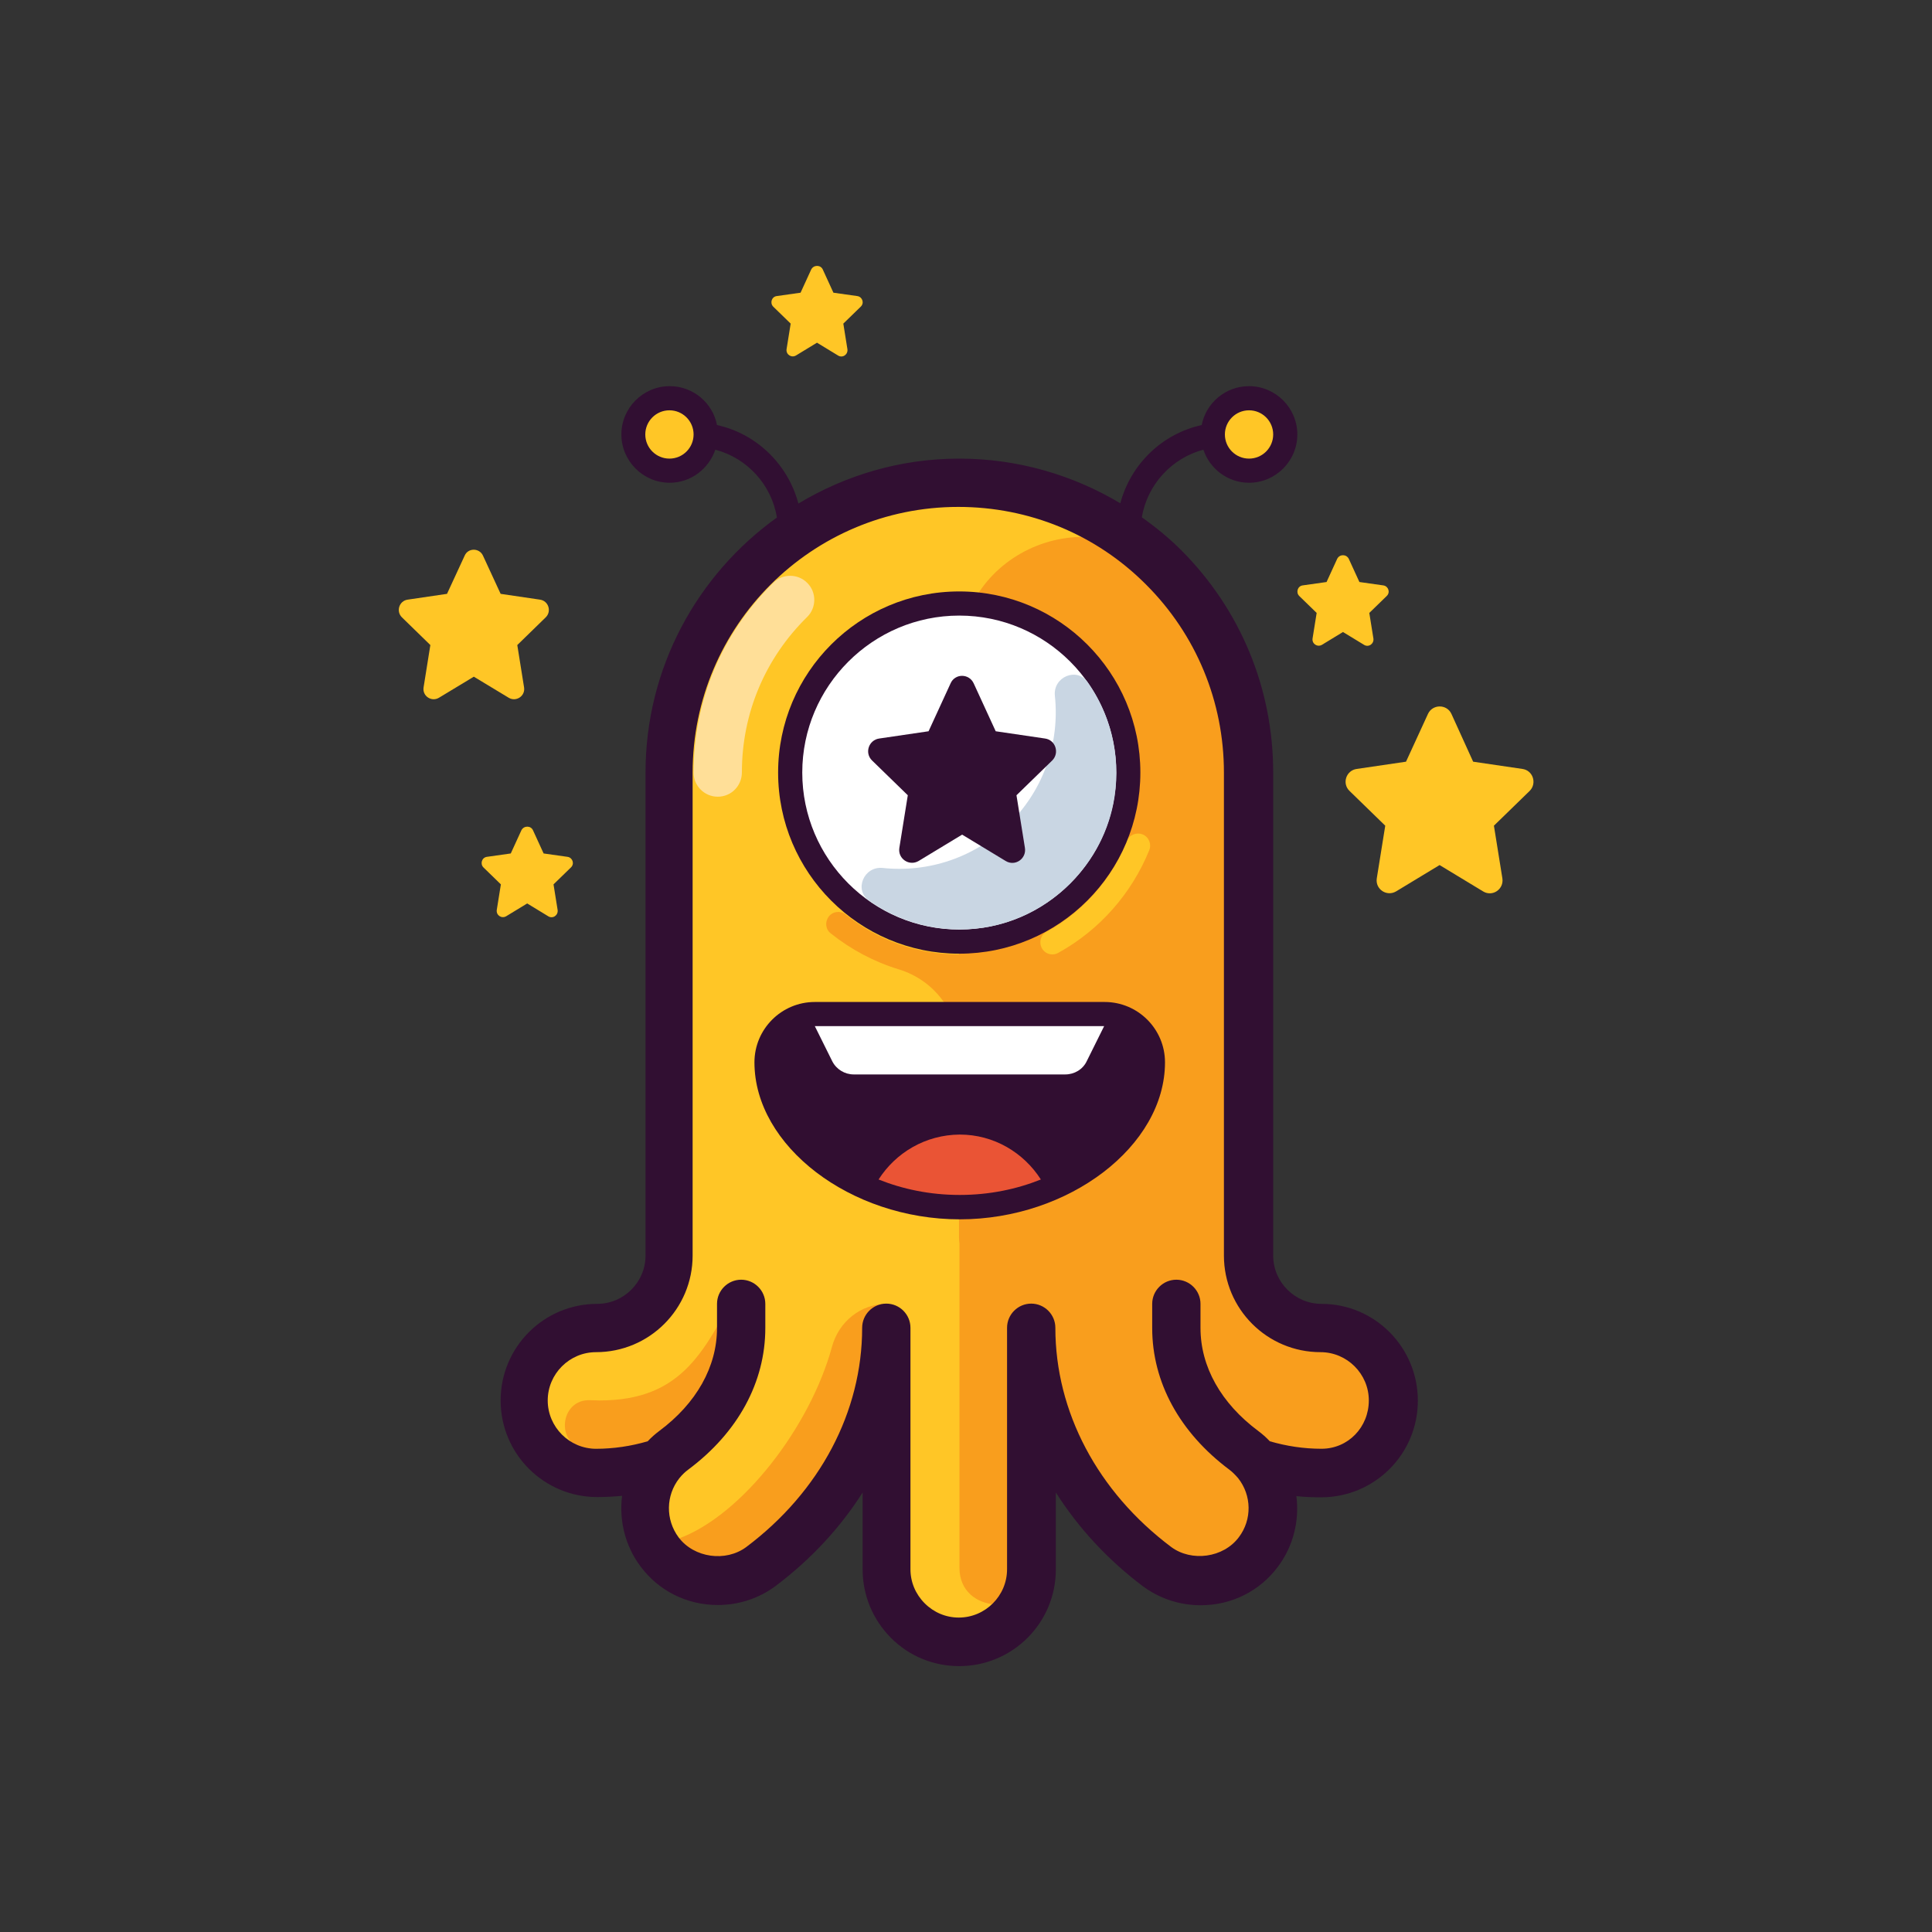<?xml version="1.0" encoding="utf-8"?>
<!-- Generator: Adobe Illustrator 23.0.4, SVG Export Plug-In . SVG Version: 6.00 Build 0)  -->
<svg version="1.1" id="Layer_1" xmlns="http://www.w3.org/2000/svg" xmlns:xlink="http://www.w3.org/1999/xlink" x="0px" y="0px"
	 viewBox="0 0 80 80" style="enable-background:new 0 0 80 80;" xml:space="preserve">
<rect x="0" y="0" width="80" height="80" fill="#333333" stroke="none"/>
<style type="text/css">
	.st0{fill:#81C56D;}
	.st1{fill:#5BAA5E;}
	.st2{fill:#B6D997;}
	.st3{fill:#FFFFFF;}
	.st4{fill:#310F32;}
	.st5{fill:#C9D6E3;}
	.st6{fill:#FFC626;}
	.st7{fill:#F99E1D;}
	.st8{fill:#F58127;}
	.st9{fill:#301330;}
	.st10{fill:#EA5535;}
	.st11{fill:#EF4F24;}
	.st12{fill:#F16333;}
	.st13{fill:#DF3426;}
	.st14{fill:#F6946C;}
	.st15{fill:#D6E1EC;}
	.st16{opacity:0.8;}
	.st17{fill:#B9CCDC;}
	.st18{fill:#310E31;}
	.st19{fill:#EA5435;}
	.st20{fill:#FEDD3F;}
	.st21{fill:#EAC01E;}
	.st22{fill:#7FC042;}
	.st23{fill:#65A944;}
	.st24{fill:#0CBEF0;}
	.st25{fill:#6F7BBC;}
	.st26{fill:#0097D5;}
	.st27{fill:#FDB515;}
	.st28{fill:#5365AF;}
	.st29{fill:#1F90CF;}
	.st30{fill:#F99F1B;}
	.st31{opacity:0.7;}
	.st32{fill:#FFF5CA;}
	.st33{opacity:0.6;}
	.st34{fill:#FBDAE8;}
	.st35{fill:#D5E4EF;}
	.st36{opacity:0.4;}
	.st37{fill:#B1DEF5;}
	.st38{opacity:0.5;}
	.st39{fill:#FCE6A0;}
	.st40{fill:#FDF4D2;}
	.st41{fill:#FDD457;}
	.st42{fill:#FFDA85;}
	.st43{fill:#F36F34;}
	.st44{fill:#FFFFFF;stroke:#310F32;stroke-linecap:round;stroke-linejoin:round;stroke-miterlimit:10;}
	.st45{fill:none;stroke:#310F32;stroke-linecap:round;stroke-linejoin:round;stroke-miterlimit:10;}
	.st46{fill:#EE3B24;}
	.st47{fill:#301431;}
	.st48{fill:#71AC43;}
	.st49{fill:#C1DC83;}
	.st50{opacity:0.2;}
	.st51{opacity:0.1;}
	.st52{opacity:0.15;}
	.st53{fill:#5EC1EE;}
	.st54{fill:#239FCB;}
	.st55{fill:#92D1F1;}
	.st56{fill:#B2DCF5;}
	.st57{fill:#FFDF98;}
	.st58{fill:#406DB5;}
	.st59{fill:#FCDE60;}
	.st60{fill:#DEF1FB;}
	.st61{fill:#82CBF0;}
	.st62{fill:#6681C0;}
	.st63{fill:#FBEBAA;}
	.st64{fill:#8799CE;}
	.st65{fill:#98A7D5;}
	.st66{fill:#ACD6F2;}
	.st67{fill:#CCE4F7;}
	.st68{fill:#8BC9EE;}
	.st69{fill:#ADBBC3;}
	.st70{fill:#7E8C9B;}
	.st71{fill:#3B8E4F;}
	.st72{fill:#F05E75;}
	.st73{fill:#FCE5D3;}
	.st74{fill:#F8C4A0;}
</style>
<g>
	<g>
		<g>
			<path class="st6" d="M57.72,57.99c0,1.66-1.34,3-3,3c-0.93,0-1.82-0.14-2.66-0.41c0.83,1.03,0.9,2.55,0.06,3.68
				c-0.59,0.79-1.49,1.2-2.4,1.2c-0.63,0-1.26-0.19-1.8-0.59c-3.3-2.48-5.2-6.08-5.2-9.88v10c0,1.66-1.34,3-3,3
				c-0.83,0-1.58-0.34-2.12-0.88c-0.54-0.54-0.88-1.29-0.88-2.12v-10c0,3.8-1.9,7.4-5.2,9.88c-0.54,0.4-1.17,0.59-1.8,0.59
				c-0.91,0-1.81-0.41-2.4-1.2c-0.84-1.13-0.77-2.65,0.06-3.68c-0.84,0.27-1.73,0.41-2.66,0.41c-1.66,0-3-1.34-3-3
				c0-1.66,1.34-3,3-3c1.65,0,3-1.35,3-3v-20c0-6.63,5.37-12,12-12c3.32,0,6.32,1.34,8.49,3.51c2.17,2.17,3.51,5.17,3.51,8.49v20
				c0,1.65,1.35,3,3,3C56.38,54.99,57.72,56.33,57.72,57.99z"/>
		</g>
		<g>
			<path class="st7" d="M27.13,63.96c0.05,0.1,0.12,0.2,0.19,0.3c0.59,0.79,1.49,1.2,2.4,1.2c0.63,0,1.26-0.19,1.8-0.59
				c3.3-2.48,5.2-6.08,5.2-9.88v-1l0,0c-1.08,0-1.99,0.74-2.27,1.78c-0.9,3.3-3.71,6.97-6.35,7.94
				C27.61,63.89,27.62,63.9,27.13,63.96z"/>
		</g>
		<g>
			<path class="st7" d="M24.72,59.99c0.93,0,1.82-0.14,2.66-0.41c0.16-0.19,0.34-0.37,0.54-0.52c1.81-1.35,2.8-3.15,2.8-5.07v-1
				c-1.49,2.9-2.42,5-5.9,5c-0.06,0-0.19-0.01-0.37-0.01c-1.28-0.07-1.47,1.88-0.19,2C24.41,59.98,24.56,59.99,24.72,59.99z"/>
		</g>
	</g>
	<g>
		<g>
			<g>
				<path class="st57" d="M29.72,32.99c-0.55,0-1-0.45-1-1c0-2.98,1.17-5.77,3.3-7.86c0.39-0.39,1.03-0.38,1.41,0.01
					c0.39,0.39,0.38,1.03-0.01,1.41c-1.74,1.71-2.7,3.99-2.7,6.43C30.72,32.54,30.28,32.99,29.72,32.99z"/>
			</g>
		</g>
		<path class="st7" d="M57.7,57.85c0,0,0-0.01,0-0.01c-0.31,0.12-0.71-2.12-1.99-2.82c-1.14-0.63-4.07-2.51-4.03-3.18
			c0.02-0.27,0.03-0.55,0.03-0.82v-19c0-3.16-1.22-6.03-3.21-8.17c-3.14-3.37-8.79-1.12-8.79,3.48v12.19
			c-1.72,0-3.35-0.57-4.69-1.65c-0.21-0.17-0.53-0.14-0.7,0.08c-0.17,0.22-0.14,0.53,0.08,0.7c0.84,0.67,1.8,1.18,2.82,1.49
			c1.48,0.45,2.49,1.81,2.49,3.35v7.74c0,0.1,0.01,0.19,0.02,0.28v13.42c0,1.93,2.97,2.04,3,0.1c0-0.02,0-0.03,0-0.05v-8.52
			c0.03,0.02,0.06,0.04,0.09,0.05c0.43,3.24,2.23,6.23,5.1,8.38c0.54,0.4,1.17,0.59,1.8,0.59c0.91,0,1.81-0.41,2.4-1.2
			c0.07-0.1,0.14-0.2,0.19-0.3c-0.49-0.06,0.83-1.65,0.41-1.97c-1.23-0.92,1.19-0.98,2.19-1C56.56,60.98,57.93,59.5,57.7,57.85z"/>
		<g>
			<g>
				<path class="st6" d="M43.58,39.52c-0.18,0-0.35-0.09-0.44-0.26c-0.13-0.24-0.05-0.55,0.2-0.68c1.5-0.83,2.68-2.16,3.32-3.75
					c0.1-0.26,0.39-0.38,0.65-0.28c0.26,0.1,0.38,0.4,0.28,0.65c-0.73,1.8-2.06,3.31-3.76,4.25C43.75,39.5,43.66,39.52,43.58,39.52z
					"/>
			</g>
		</g>
	</g>
	<path class="st4" d="M54.72,53.99c-1.1,0-2-0.9-2-2v-20c0-3.48-1.35-6.74-3.8-9.2c-0.51-0.51-1.06-0.96-1.64-1.37
		c0.23-1.36,1.24-2.45,2.55-2.8c0.26,0.79,1.01,1.37,1.89,1.37c1.1,0,2-0.9,2-2c0-1.1-0.9-2-2-2c-0.97,0-1.78,0.69-1.96,1.61
		c-1.64,0.36-2.94,1.62-3.37,3.24c-1.99-1.19-4.28-1.85-6.67-1.85c-2.44,0-4.71,0.69-6.66,1.86c-0.43-1.62-1.73-2.89-3.37-3.25
		c-0.18-0.92-0.99-1.61-1.96-1.61c-1.1,0-2,0.9-2,2c0,1.1,0.9,2,2,2c0.88,0,1.62-0.58,1.89-1.37c1.32,0.35,2.33,1.45,2.55,2.81
		c-3.29,2.36-5.44,6.21-5.44,10.56v20c0,1.1-0.9,2-2,2c-2.21,0-4,1.79-4,4s1.79,4,4,4c0.35,0,0.69-0.02,1.03-0.05
		c-0.13,1.01,0.12,2.06,0.76,2.92c0.76,1.02,1.93,1.6,3.2,1.6c0.87,0,1.7-0.27,2.4-0.79c1.47-1.11,2.68-2.42,3.6-3.87v3.19
		c0,1.07,0.42,2.07,1.17,2.83c0.76,0.76,1.76,1.17,2.83,1.17c2.21,0,4-1.79,4-4v-3.19c0.92,1.45,2.13,2.77,3.6,3.88
		c0.69,0.51,1.52,0.79,2.4,0.79c1.27,0,2.44-0.58,3.2-1.6c0.64-0.86,0.89-1.91,0.76-2.92c0.34,0.04,0.69,0.05,1.03,0.05
		c2.21,0,4-1.79,4-4S56.93,53.99,54.72,53.99z M54.72,59.99c-0.74,0-1.45-0.11-2.14-0.31c-0.15-0.16-0.31-0.3-0.47-0.42
		c-1.55-1.15-2.4-2.67-2.4-4.27v-1c0-0.55-0.45-1-1-1s-1,0.45-1,1v1c0,2.25,1.14,4.33,3.2,5.87c0.12,0.09,0.24,0.21,0.36,0.35
		c0.56,0.71,0.58,1.71,0.03,2.44c-0.64,0.86-1.96,1.03-2.8,0.41c-3.05-2.29-4.8-5.6-4.8-9.08c0-0.55-0.45-1-1-1s-1,0.45-1,1v10
		c0,1.1-0.9,2-2,2c-0.53,0-1.03-0.21-1.41-0.59s-0.59-0.88-0.59-1.41v-10c0-0.55-0.45-1-1-1s-1,0.45-1,1c0,3.48-1.75,6.79-4.8,9.08
		c-0.85,0.63-2.16,0.45-2.8-0.4c-0.55-0.74-0.53-1.74,0.03-2.45c0.12-0.15,0.25-0.27,0.36-0.35c2.07-1.54,3.2-3.63,3.2-5.87v-1
		c0-0.55-0.45-1-1-1s-1,0.45-1,1v1c0,1.6-0.85,3.12-2.4,4.27c-0.16,0.12-0.32,0.26-0.47,0.42c-0.68,0.2-1.4,0.31-2.14,0.31
		c-1.1,0-2-0.9-2-2s0.9-2,2-2c2.21,0,4-1.79,4-4v-20c0-6.07,4.93-11,11-11c2.94,0,5.71,1.14,7.78,3.22
		c2.07,2.07,3.22,4.84,3.22,7.78v20c0,2.21,1.79,4,4,4c1.1,0,2,0.9,2,2S55.83,59.99,54.72,59.99z"/>
	<g>
		<path class="st18" d="M45.74,41.49h-12c-1.38,0-2.5,1.12-2.5,2.5c0,3.46,3.97,6.5,8.5,6.5s8.5-3.04,8.5-6.5
			C48.24,42.61,47.12,41.49,45.74,41.49z"/>
		<path class="st3" d="M33.74,42.49C33.74,42.49,33.74,42.49,33.74,42.49l0.72,1.45c0.17,0.34,0.52,0.55,0.89,0.55h8.76
			c0.38,0,0.73-0.21,0.89-0.55l0.72-1.45H33.74z"/>
		<path class="st19" d="M36.38,48.84c1,0.4,2.13,0.64,3.36,0.64c1.23,0,2.36-0.24,3.36-0.64c-0.71-1.11-1.94-1.86-3.36-1.86
			C38.32,46.99,37.09,47.73,36.38,48.84z"/>
	</g>
	<g>
		<circle class="st3" cx="39.72" cy="31.99" r="7"/>
		<path class="st4" d="M39.72,39.49c-4.14,0-7.5-3.36-7.5-7.5s3.36-7.5,7.5-7.5s7.5,3.36,7.5,7.5S43.86,39.49,39.72,39.49z
			 M39.72,25.49c-3.58,0-6.5,2.92-6.5,6.5s2.92,6.5,6.5,6.5s6.5-2.92,6.5-6.5S43.31,25.49,39.72,25.49z"/>
	</g>
	<g>
		<path class="st5" d="M45.04,28.25c-0.45-0.64-1.44-0.22-1.36,0.56c0.2,1.88-0.42,3.83-1.86,5.27c-1.44,1.44-3.39,2.06-5.27,1.86
			c-0.78-0.08-1.2,0.91-0.56,1.36c1.31,0.92,2.98,1.38,4.75,1.11c2.75-0.42,4.99-2.65,5.41-5.41
			C46.42,31.23,45.96,29.56,45.04,28.25z"/>
	</g>
	<g>
		<path class="st4" d="M40.32,28.3l0.91,1.98l2.04,0.3c0.44,0.06,0.61,0.6,0.3,0.91l-1.48,1.44l0.35,2.18
			c0.07,0.45-0.41,0.78-0.8,0.54l-1.8-1.09l-1.8,1.09c-0.39,0.23-0.87-0.09-0.8-0.54l0.35-2.18l-1.48-1.44
			c-0.32-0.31-0.14-0.85,0.3-0.91l2.04-0.3l0.91-1.98C39.54,27.88,40.13,27.88,40.32,28.3z"/>
	</g>
	<g>
		<path class="st6" d="M60.1,29.56L61,31.54l2.04,0.3c0.44,0.06,0.61,0.6,0.3,0.91l-1.48,1.44l0.35,2.18
			c0.07,0.45-0.41,0.78-0.8,0.54l-1.8-1.09l-1.8,1.09c-0.39,0.23-0.87-0.09-0.8-0.54l0.35-2.18l-1.48-1.44
			c-0.32-0.31-0.14-0.85,0.3-0.91l2.04-0.3l0.91-1.98C59.32,29.15,59.91,29.15,60.1,29.56z"/>
	</g>
	<g>
		<path class="st6" d="M20,23.01l0.73,1.58l1.63,0.24c0.35,0.05,0.49,0.48,0.24,0.73l-1.18,1.15l0.28,1.75
			c0.06,0.36-0.33,0.62-0.64,0.43l-1.44-0.87l-1.44,0.87c-0.31,0.19-0.7-0.07-0.64-0.43l0.28-1.75l-1.18-1.15
			c-0.25-0.25-0.11-0.68,0.24-0.73l1.63-0.24l0.73-1.58C19.38,22.68,19.85,22.68,20,23.01z"/>
	</g>
	<g>
		<path class="st6" d="M34.07,11.16l0.44,0.96l0.99,0.14c0.21,0.03,0.3,0.29,0.14,0.44l-0.72,0.7l0.17,1.06
			c0.03,0.22-0.2,0.38-0.39,0.26l-0.87-0.53l-0.87,0.53c-0.19,0.11-0.42-0.04-0.39-0.26l0.17-1.06l-0.72-0.7
			c-0.15-0.15-0.07-0.41,0.14-0.44l0.99-0.14l0.44-0.96C33.69,10.96,33.98,10.96,34.07,11.16z"/>
	</g>
	<g>
		<path class="st6" d="M22.07,34.38l0.44,0.96l0.99,0.14c0.21,0.03,0.3,0.29,0.14,0.44l-0.72,0.7l0.17,1.06
			c0.03,0.22-0.2,0.38-0.39,0.26l-0.87-0.53l-0.87,0.53c-0.19,0.11-0.42-0.04-0.39-0.26l0.17-1.06l-0.72-0.7
			c-0.15-0.15-0.07-0.41,0.14-0.44l0.99-0.14l0.44-0.96C21.69,34.18,21.98,34.18,22.07,34.38z"/>
	</g>
	<g>
		<path class="st6" d="M55.85,23.14l0.44,0.96l0.99,0.14c0.21,0.03,0.3,0.29,0.14,0.44l-0.72,0.7l0.17,1.06
			c0.03,0.22-0.2,0.38-0.39,0.26l-0.87-0.53l-0.87,0.53c-0.19,0.11-0.42-0.04-0.39-0.26l0.17-1.06l-0.72-0.7
			c-0.15-0.15-0.07-0.41,0.14-0.44l0.99-0.14l0.44-0.96C55.47,22.94,55.75,22.94,55.85,23.14z"/>
	</g>
	<g>
		<circle class="st6" cx="51.72" cy="17.99" r="1"/>
	</g>
	<g>
		<circle class="st6" cx="27.72" cy="17.99" r="1"/>
	</g>
</g>
</svg>
